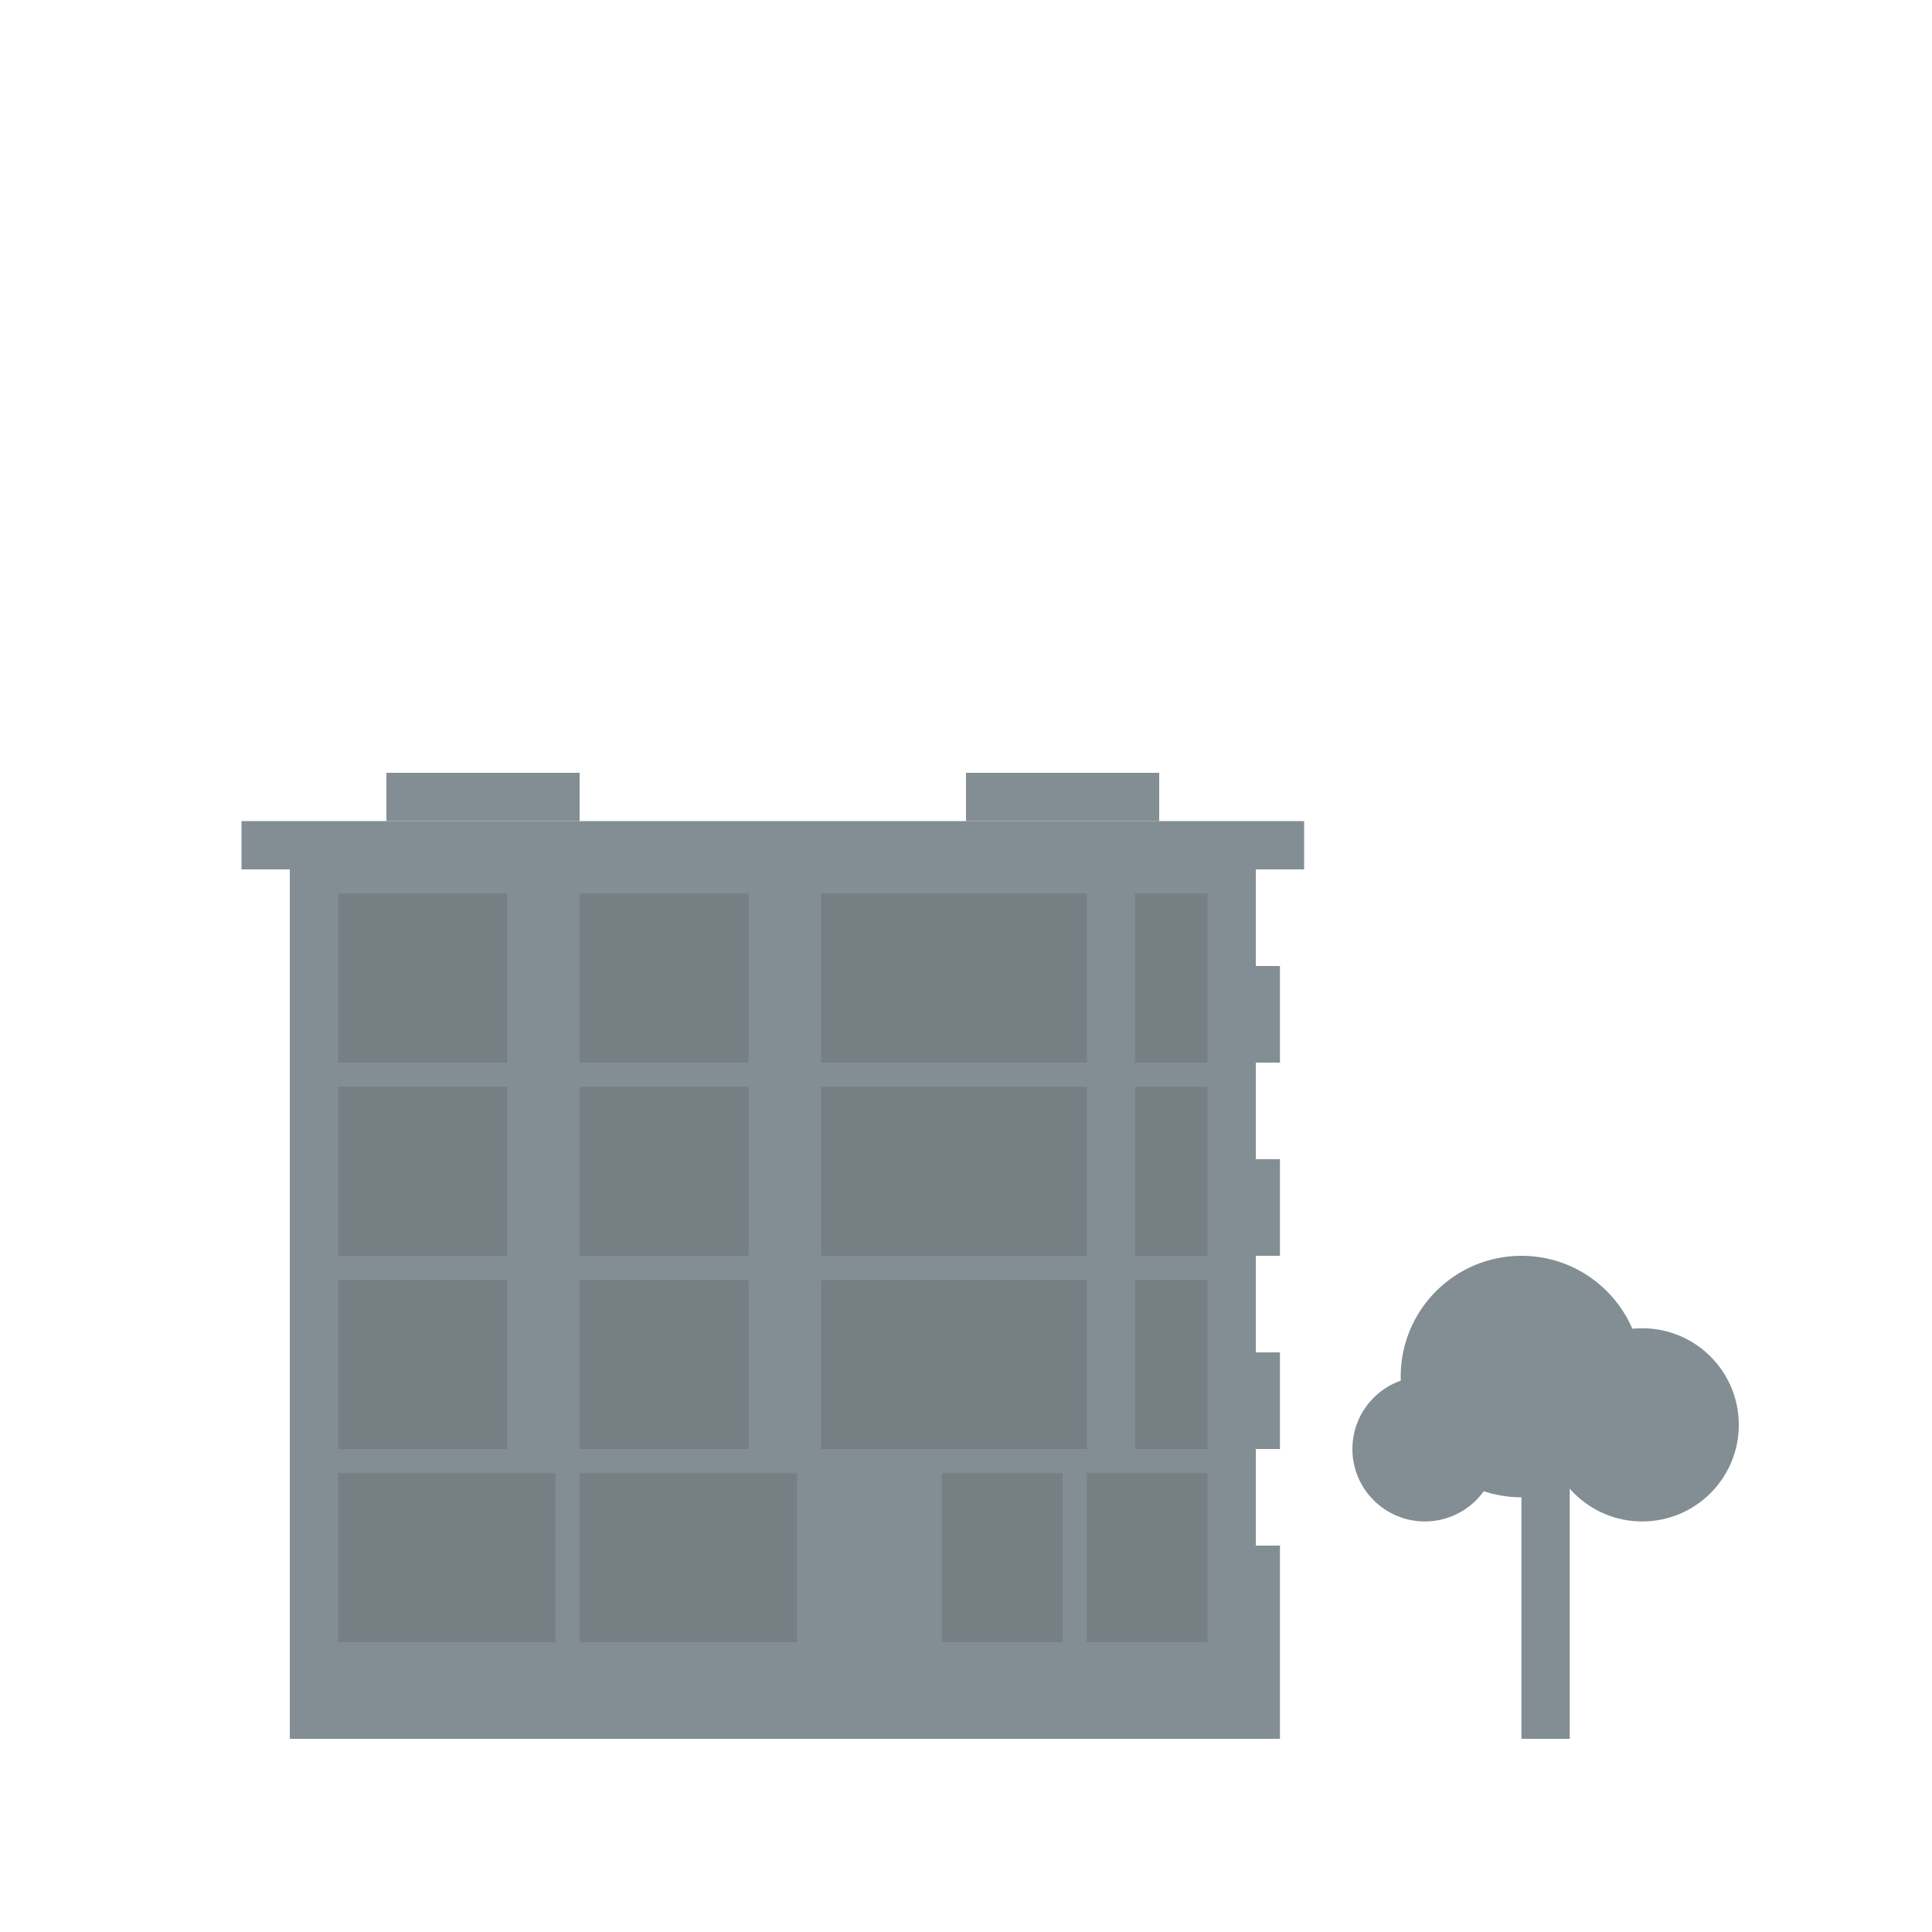<?xml version="1.0" encoding="utf-8"?>
<!-- Generator: Adobe Illustrator 23.1.1, SVG Export Plug-In . SVG Version: 6.00 Build 0)  -->
<svg version="1.1" id="Options" xmlns="http://www.w3.org/2000/svg" xmlns:xlink="http://www.w3.org/1999/xlink" x="0px" y="0px"
	 viewBox="0 0 400 400" style="enable-background:new 0 0 400 400;" xml:space="preserve">
<style type="text/css">
	.st0{fill:none;}
	.st1{fill:#828E93;}
	.st2{opacity:0.25;fill:#50565B;enable-background:new    ;}
</style>
<title>Artboard 2 copy 4</title>
<rect class="st0" width="400" height="400"/>
<rect x="60" y="180" class="st1" width="200" height="180"/>
<rect x="50" y="170" class="st1" width="220" height="10"/>
<rect x="260" y="200" class="st1" width="5" height="20"/>
<rect x="260" y="240" class="st1" width="5" height="20"/>
<rect x="260" y="280" class="st1" width="5" height="20"/>
<rect x="260" y="320" class="st1" width="5" height="40"/>
<rect x="80" y="160" class="st1" width="40" height="10"/>
<rect x="200" y="160" class="st1" width="40" height="10"/>
<circle class="st1" cx="295" cy="300" r="15"/>
<circle class="st1" cx="315" cy="285" r="25"/>
<circle class="st1" cx="340" cy="295" r="20"/>
<rect x="315" y="305" class="st1" width="10" height="55"/>
<rect x="235" y="185" class="st2" width="15" height="35"/>
<rect x="170" y="185" class="st2" width="55" height="35"/>
<rect x="120" y="185" class="st2" width="35" height="35"/>
<rect x="70" y="185" class="st2" width="35" height="35"/>
<rect x="235" y="225" class="st2" width="15" height="35"/>
<rect x="170" y="225" class="st2" width="55" height="35"/>
<rect x="120" y="225" class="st2" width="35" height="35"/>
<rect x="70" y="225" class="st2" width="35" height="35"/>
<rect x="235" y="265" class="st2" width="15" height="35"/>
<rect x="170" y="265" class="st2" width="55" height="35"/>
<rect x="120" y="265" class="st2" width="35" height="35"/>
<rect x="70" y="265" class="st2" width="35" height="35"/>
<rect x="225" y="305" class="st2" width="25" height="35"/>
<rect x="195" y="305" class="st2" width="25" height="35"/>
<rect x="120" y="305" class="st2" width="45" height="35"/>
<rect x="70" y="305" class="st2" width="45" height="35"/>
</svg>
